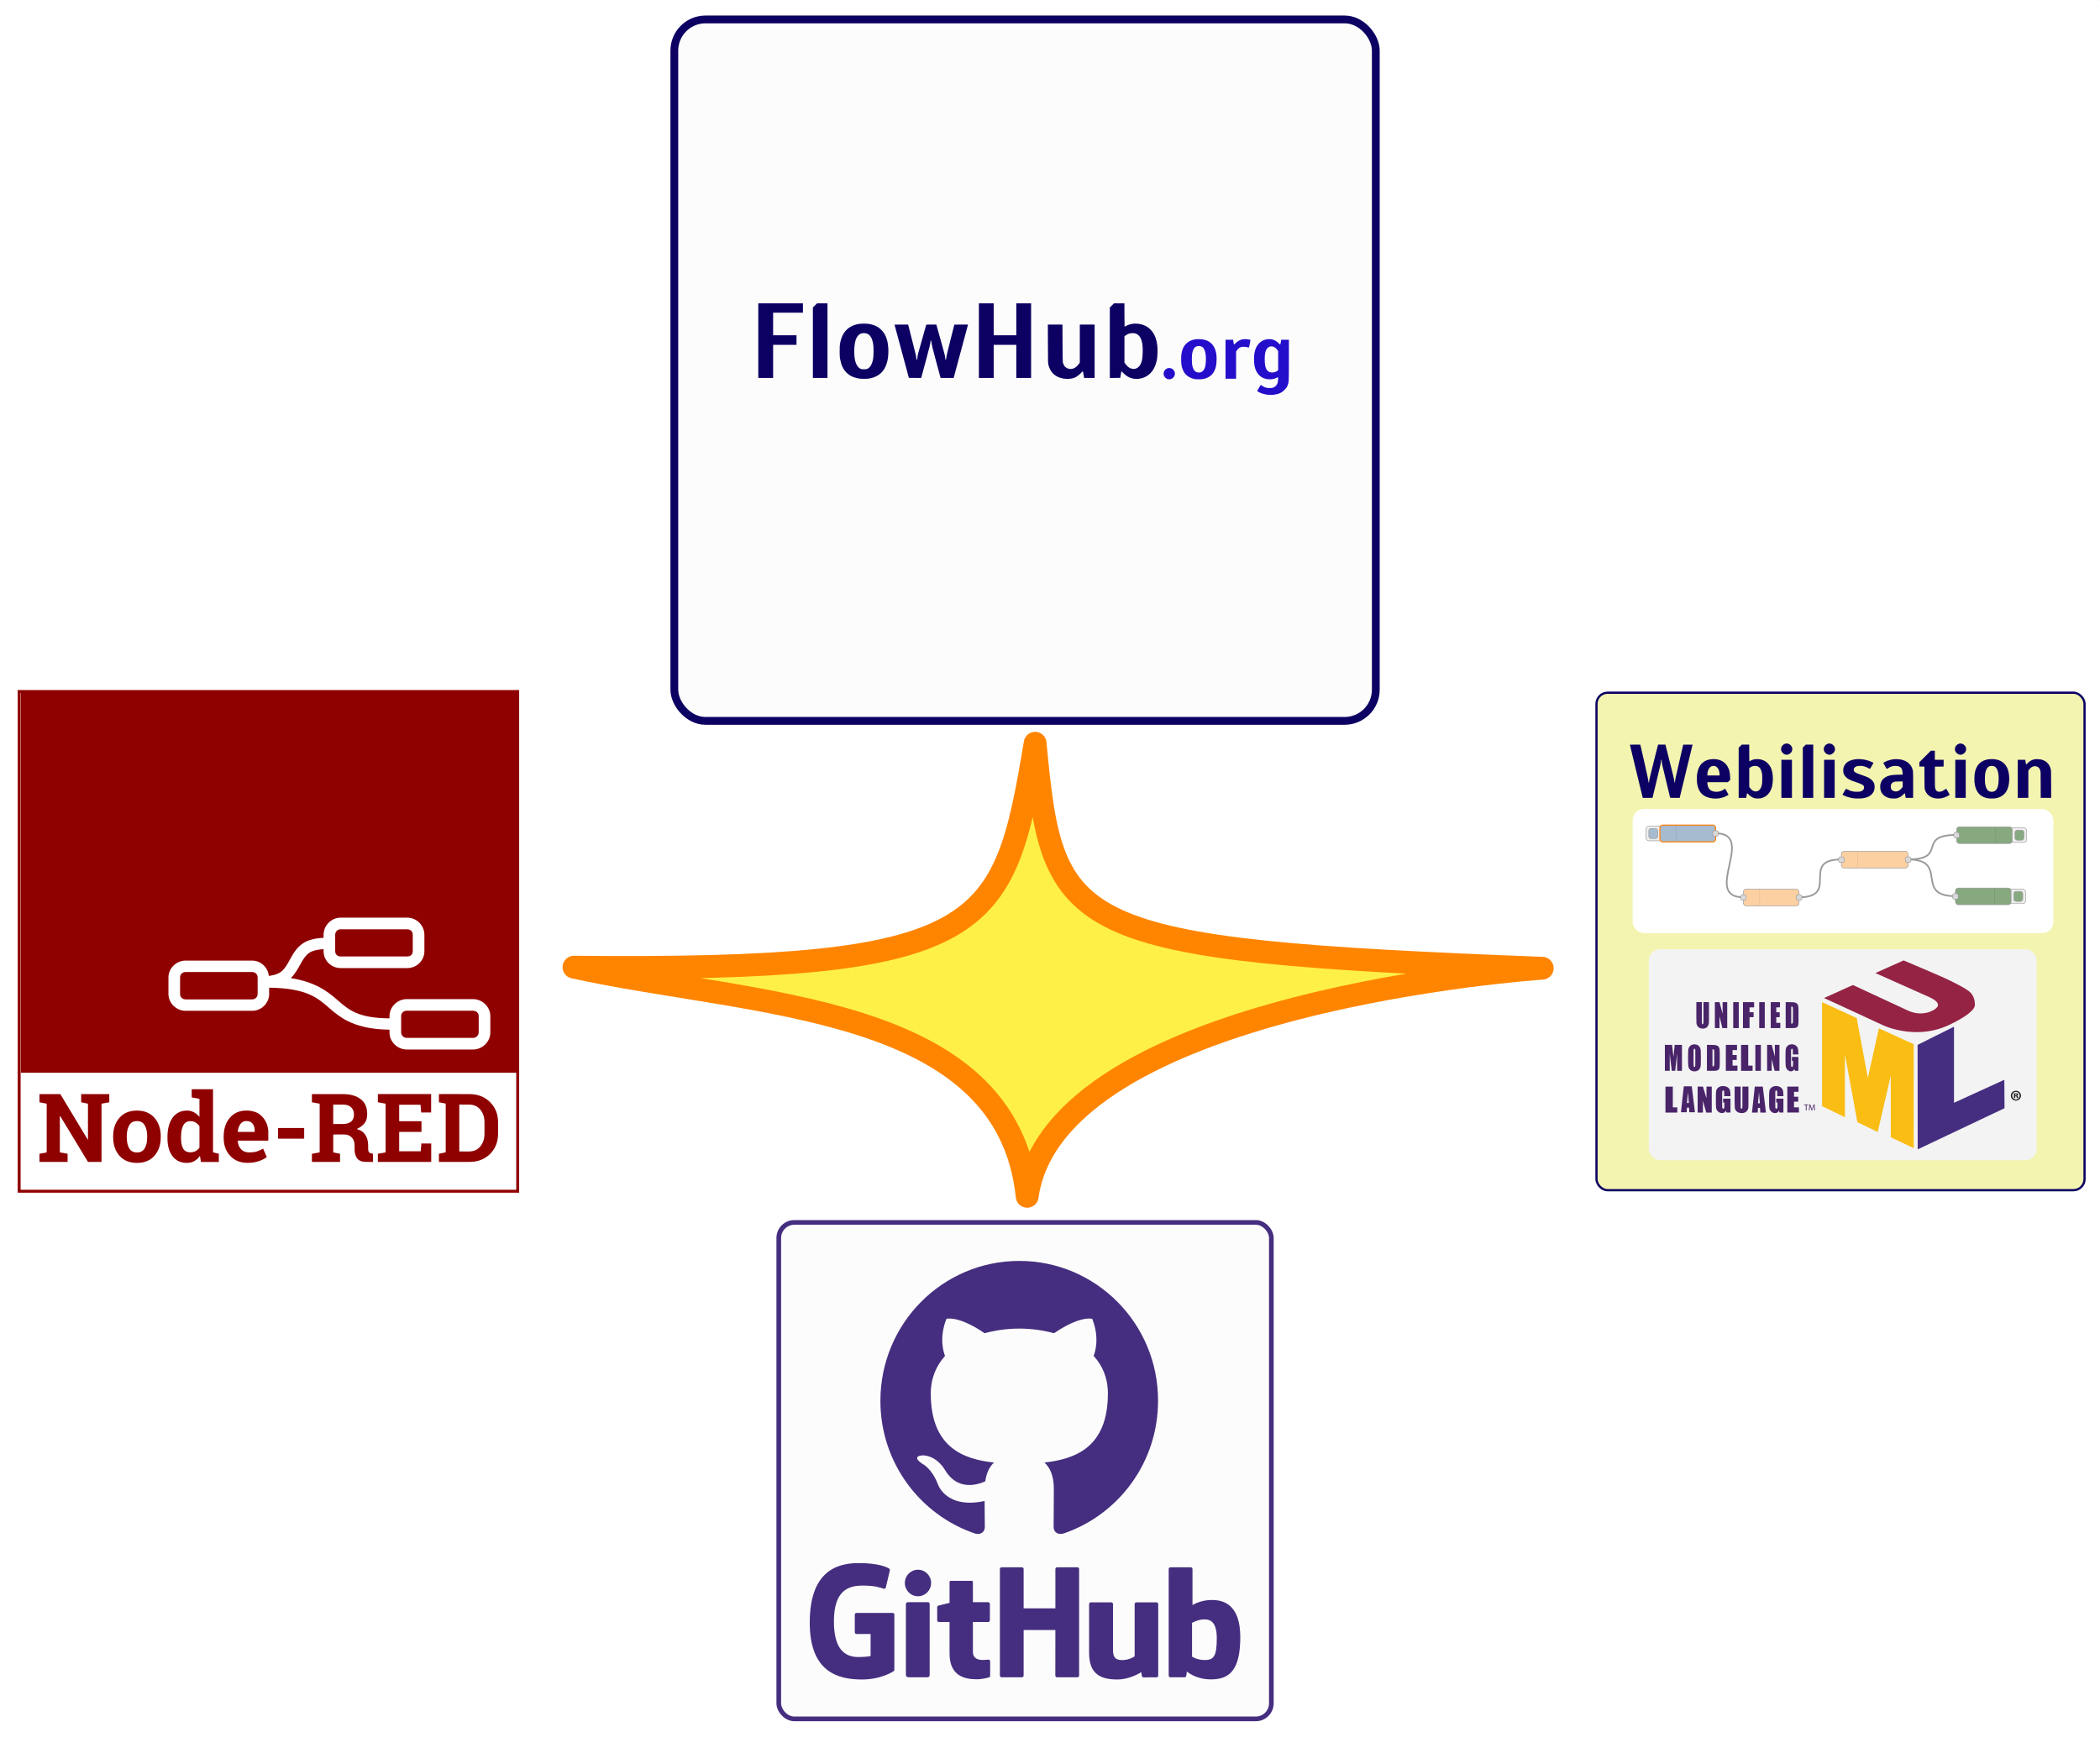 <?xml version="1.0" encoding="UTF-8" standalone="no"?>
<svg
   id="screenshot"
   viewBox="0 0 2694.365 2243.146"
   width="2694.365"
   height="2243.146"
   version="1.1"
   style="-webkit-print-color-adjust:exact"
   sodipodi:docname="Artboard-1 (42).svg"
   inkscape:version="1.2 (dc2aeda, 2022-05-15)"
   xmlns:inkscape="http://www.inkscape.org/namespaces/inkscape"
   xmlns:sodipodi="http://sodipodi.sourceforge.net/DTD/sodipodi-0.dtd"
   xmlns="http://www.w3.org/2000/svg"
   xmlns:svg="http://www.w3.org/2000/svg">
  <rect x="0" y="0" width="2694.365" height="2243.146" fill="#808080" stroke="none"/>
  <defs
     id="defs11225" />
  <sodipodi:namedview
     id="namedview11223"
     pagecolor="#ffffff"
     bordercolor="#000000"
     borderopacity="0.25"
     inkscape:showpageshadow="2"
     inkscape:pageopacity="0.0"
     inkscape:pagecheckerboard="0"
     inkscape:deskcolor="#d1d1d1"
     showgrid="false"
     inkscape:zoom="0.28599349"
     inkscape:cx="1400.3815"
     inkscape:cy="1064.7096"
     inkscape:window-width="1920"
     inkscape:window-height="1163"
     inkscape:window-x="0"
     inkscape:window-y="0"
     inkscape:window-maximized="1"
     inkscape:current-layer="shape-e05b8120-f005-11ee-a960-55041eb3caa3" />
  <g
     id="shape-e05b8120-f005-11ee-a960-55041eb3caa3"
     clip-path="url(#frame-clip-e05b8120-f005-11ee-a960-55041eb3caa3-f052e050-f005-11ee-8632-97d69c573f0e)"
     transform="translate(-387.145,-73.796)">
    <defs
       id="defs10901">
      <clipPath
         id="frame-clip-e05b8120-f005-11ee-a960-55041eb3caa3-f052e050-f005-11ee-8632-97d69c573f0e"
         class="frame-clip">
        <rect
           x="0"
           y="0"
           width="3471"
           height="2334"
           id="rect10898" />
      </clipPath>
    </defs>
    <rect
       style="fill:#ffffff;fill-opacity:1;stroke:none;stroke-width:27.976;stroke-linecap:round;stroke-linejoin:round;stroke-dasharray:none;stroke-opacity:1;-webkit-print-color-adjust:exact"
       id="rect13703"
       width="2694.365"
       height="2243.146"
       x="387.145"
       y="73.796"
       rx="0.424"
       ry="0.434" />
    <g
       id="shape-dd73ca80-f005-11ee-a960-55041eb3caa3"
       transform="translate(-14.668,9.229)">
      <g
         id="shape-b17176d0-f005-11ee-a960-55041eb3caa3">
        <g
           id="shape-3eb62050-f005-11ee-a960-55041eb3caa3">
          <g
             id="shape-a149fc60-f004-11ee-a960-55041eb3caa3">
            <rect
               rx="20"
               ry="20"
               x="1401"
               y="1633"
               width="632"
               height="637"
               style="fill:#fcfcfc;fill-opacity:1;stroke:#452e7f;stroke-width:6;stroke-opacity:1"
               id="rect10905" />
          </g>
          <g
             id="shape-5d852260-effb-11ee-a960-55041eb3caa3"
             xml:space="preserve"
             width="203.2mm"
             version="1.1"
             height="169.581mm"><g
               id="shape-94aefdb0-effb-11ee-a960-55041eb3caa3"><g
                 id="shape-94aefdb1-effb-11ee-a960-55041eb3caa3"><path
                   d="m 1547.137,2134.028 h -46.418 c -1.198,0 -2.169,0.972 -2.169,2.172 v 22.693 c 0,1.198 0.971,2.173 2.169,2.173 h 18.107 v 28.196 c 0,0 -4.066,1.386 -15.307,1.386 -13.261,0 -31.787,-4.846 -31.787,-45.585 0,-40.745 19.291,-46.107 37.402,-46.107 15.678,0 22.431,2.759 26.73,4.089 1.351,0.414 2.599,-0.929 2.599,-2.129 l 5.178,-21.928 c 0,-0.56 -0.19,-1.236 -0.828,-1.695 -1.745,-1.244 -12.393,-7.202 -39.293,-7.202 -30.987,0 -62.774,13.183 -62.774,76.561 0,63.378 36.393,72.822 67.061,72.822 25.392,0 40.796,-10.85 40.796,-10.85 0.635,-0.351 0.704,-1.238 0.704,-1.645 v -70.78 c 0,-1.199 -0.971,-2.172 -2.168,-2.172 z"
                   style="fill:#452e7f;fill-opacity:1;fill-rule:nonzero;stroke:#452e7f;stroke-width:0.035;stroke-opacity:1"
                   id="path10908" /></g><g
                 id="shape-94aefdb2-effb-11ee-a960-55041eb3caa3"><path
                   d="m 1786.357,2077.684 c 0,-1.207 -0.957,-2.182 -2.156,-2.182 h -26.136 c -1.193,0 -2.164,0.975 -2.164,2.182 0,0.01 0.01,50.51 0.01,50.51 h -40.742 v -50.51 c 0,-1.207 -0.96,-2.182 -2.156,-2.182 h -26.134 c -1.188,0 -2.159,0.975 -2.159,2.182 v 136.765 c 0,1.207 0.971,2.188 2.159,2.188 h 26.134 c 1.196,0 2.156,-0.982 2.156,-2.188 v -58.498 h 40.741 c 0,0 -0.072,58.494 -0.072,58.498 0,1.207 0.969,2.188 2.166,2.188 h 26.197 c 1.198,0 2.155,-0.982 2.158,-2.188 z"
                   style="fill:#452e7f;fill-opacity:1;fill-rule:nonzero;stroke:#452e7f;stroke-width:0.035;stroke-opacity:1"
                   id="path10911" /></g><g
                 id="shape-94aefdb3-effb-11ee-a960-55041eb3caa3"><path
                   d="m 1596.457,2095.631 c 0,-9.41 -7.544,-17.015 -16.853,-17.015 -9.3,0 -16.851,7.605 -16.851,17.015 0,9.403 7.551,17.028 16.851,17.028 9.309,0 16.853,-7.625 16.853,-17.028 z"
                   style="fill:#452e7f;fill-opacity:1;fill-rule:nonzero;stroke:#452e7f;stroke-width:0.035;stroke-opacity:1"
                   id="path10914" /></g><g
                 id="shape-94aefdb4-effb-11ee-a960-55041eb3caa3"><path
                   d="m 1594.589,2185.6 c 0,-3.506 0,-63.131 0,-63.131 0,-1.199 -0.968,-2.179 -2.162,-2.179 h -26.055 c -1.195,0 -2.264,1.233 -2.264,2.431 0,0 0,75.968 0,90.448 0,2.658 1.656,3.449 3.799,3.449 0,0 11.122,0 23.474,0 2.576,0 3.208,-1.265 3.208,-3.492 0,-4.848 0,-23.84 0,-27.525 z"
                   style="fill:#452e7f;fill-opacity:1;fill-rule:nonzero;stroke:#452e7f;stroke-width:0.035;stroke-opacity:1"
                   id="path10917" /></g><g
                 id="shape-94aefdb5-effb-11ee-a960-55041eb3caa3"><path
                   d="m 1885.685,2120.495 h -25.935 c -1.188,0 -2.158,0.982 -2.158,2.187 v 67.061 c 0,0 -6.59,4.82 -15.942,4.82 -9.35,0 -11.832,-4.244 -11.832,-13.401 0,-9.168 0,-58.48 0,-58.48 0,-1.205 -0.966,-2.187 -2.158,-2.187 h -26.323 c -1.187,0 -2.161,0.982 -2.161,2.187 0,0 0,35.712 0,62.909 0,27.199 15.158,33.852 36.011,33.852 17.109,0 30.902,-9.45 30.902,-9.45 0,0 0.656,4.981 0.954,5.572 0.296,0.589 1.071,1.184 1.908,1.184 l 16.746,-0.075 c 1.187,0 2.161,-0.982 2.161,-2.182 l -0.01,-91.808 c 0,-1.206 -0.968,-2.187 -2.164,-2.187 z"
                   style="fill:#452e7f;fill-opacity:1;fill-rule:nonzero;stroke:#452e7f;stroke-width:0.035;stroke-opacity:1"
                   id="path10920" /></g><g
                 id="shape-94aefdb6-effb-11ee-a960-55041eb3caa3"><path
                   d="m 1946.343,2194.48 c -8.996,-0.273 -15.098,-4.356 -15.098,-4.356 v -43.311 c 0,0 6.019,-3.69 13.405,-4.349 9.34,-0.836 18.339,1.984 18.339,24.265 0,23.494 -4.061,28.131 -16.646,27.751 z m 10.229,-77.057 c -14.73,0 -24.75,6.573 -24.75,6.573 v -46.312 c 0,-1.207 -0.966,-2.182 -2.156,-2.182 h -26.211 c -1.192,0 -2.159,0.975 -2.159,2.182 v 136.765 c 0,1.207 0.968,2.188 2.162,2.188 0,0 18.18,0 18.186,0 0.819,0 1.438,-0.422 1.897,-1.161 0.452,-0.736 1.104,-6.306 1.104,-6.306 0,0 10.717,10.156 31.005,10.156 23.82,0 37.48,-12.08 37.48,-54.236 0,-42.158 -21.817,-47.666 -36.558,-47.666 z"
                   style="fill:#452e7f;fill-opacity:1;fill-rule:nonzero;stroke:#452e7f;stroke-width:0.035;stroke-opacity:1"
                   id="path10923" /></g><g
                 id="shape-94aefdb7-effb-11ee-a960-55041eb3caa3"><path
                   d="m 1669.706,2120.277 h -19.606 c 0,0 -0.029,-25.895 -0.029,-25.9 0,-0.982 -0.506,-1.471 -1.639,-1.471 h -26.716 c -1.04,0 -1.597,0.457 -1.597,1.455 v 26.765 c 0,0 -13.388,3.231 -14.295,3.494 -0.9,0.261 -1.564,1.092 -1.564,2.084 v 16.819 c 0,1.21 0.966,2.185 2.161,2.185 h 13.698 c 0,0 0,17.592 0,40.463 0,30.054 21.081,33.007 35.306,33.007 6.501,0 14.276,-2.087 15.56,-2.561 0.776,-0.285 1.227,-1.09 1.227,-1.962 l 0.023,-18.503 c 0,-1.205 -1.02,-2.182 -2.167,-2.182 -1.144,0 -4.066,0.465 -7.075,0.465 -9.631,0 -12.893,-4.477 -12.893,-10.274 0,-5.791 0,-38.452 0,-38.452 h 19.607 c 1.195,0 2.162,-0.975 2.162,-2.185 v -21.067 c 0,-1.207 -0.968,-2.179 -2.163,-2.179 z"
                   style="fill:#452e7f;fill-opacity:1;fill-rule:nonzero;stroke:#452e7f;stroke-width:0.035;stroke-opacity:1"
                   id="path10926" /></g></g><g
               id="shape-8ab63210-effb-11ee-a960-55041eb3caa3"
               width="98"
               height="96"><g
                 id="shape-8ab6f560-effb-11ee-a960-55041eb3caa3"><path
                   fill-rule="evenodd"
                   clip-rule="evenodd"
                   d="m 1709.657,1682.401 c -98.574,0 -178.262,80.275 -178.262,179.586 0,79.385 51.059,146.582 121.89,170.365 8.856,1.788 12.1,-3.864 12.1,-8.619 0,-4.163 -0.292,-18.434 -0.292,-33.303 -49.588,10.706 -59.914,-21.408 -59.914,-21.408 -7.969,-20.813 -19.777,-26.162 -19.777,-26.162 -16.23,-11.001 1.182,-11.001 1.182,-11.001 18.003,1.19 27.45,18.434 27.45,18.434 15.935,27.352 41.612,19.624 51.942,14.866 1.474,-11.596 6.199,-19.624 11.217,-24.082 -39.55,-4.163 -81.162,-19.624 -81.162,-88.605 0,-19.624 7.079,-35.679 18.296,-48.165 -1.77,-4.459 -7.969,-22.897 1.773,-47.574 0,0 15.052,-4.758 48.99,18.434 14.53,-3.931 29.515,-5.931 44.567,-5.948 15.052,0 30.395,2.083 44.564,5.948 33.942,-23.192 48.993,-18.434 48.993,-18.434 9.742,24.677 3.539,43.115 1.77,47.574 11.512,12.486 18.299,28.541 18.299,48.165 0,68.982 -41.612,84.143 -81.457,88.605 6.495,5.648 12.1,16.351 12.1,33.3 0,24.082 -0.292,43.41 -0.292,49.355 0,4.758 3.248,10.41 12.1,8.626 70.832,-23.791 121.89,-90.984 121.89,-170.369 0.292,-99.311 -79.688,-179.586 -177.966,-179.586 z"
                   style="fill:#452e7f;fill-opacity:1"
                   id="path10930" /></g></g></g>
        </g>
      </g>
      <g
         id="g11676"
         transform="translate(312.058,228.748)">
        <g
           id="shape-48e50c90-f004-11ee-a960-55041eb3caa3"
           transform="matrix(0.749,0,0,0.749,28.192,180.806)">
          <g
             id="shape-fd6077f0-f003-11ee-a960-55041eb3caa3">
            <rect
               rx="0"
               ry="0"
               x="115"
               y="724"
               width="854"
               height="856"
               style="fill:none;stroke:#8f0000;stroke-width:5;stroke-opacity:1"
               id="rect10952" />
          </g>
          <g
             id="shape-16c7cf40-effa-11ee-a960-55041eb3caa3"
             height="512"
             width="512"
             version="1.1">
            <g
               id="shape-16c84470-effa-11ee-a960-55041eb3caa3">
              <g
                 id="shape-16c89290-effa-11ee-a960-55041eb3caa3">
                <rect
                   x="118"
                   y="726"
                   width="850"
                   height="651"
                   style="color:#000000;fill:#8f0000"
                   id="rect10955" />
              </g>
              <g
                 id="shape-16c8b9a0-effa-11ee-a960-55041eb3caa3">
                <rect
                   x="128"
                   y="1387"
                   width="831"
                   height="180"
                   style="fill:#ffffff;stroke:#ffffff;stroke-width:11.772"
                   id="rect10958" />
              </g>
              <g
                 id="shape-16c8e0b0-effa-11ee-a960-55041eb3caa3">
                <g
                   id="shape-16cb0390-effa-11ee-a960-55041eb3caa3">
                  <path
                     d="m 665.552,1111.386 c -15.842,0 -29.091,13.537 -29.091,29.378 v 5.138 c -14.817,0.731 -26.831,3.632 -35.397,9.511 -10.597,7.273 -16.393,17.153 -21.137,25.756 -4.744,8.603 -8.634,16.006 -14.286,21.188 -4.819,4.42 -11.956,7.451 -22.928,8.836 -1.419,-14.562 -13.695,-26.249 -28.601,-26.249 H 400.067 c -15.842,0 -29.341,13.054 -29.341,28.896 v 28.183 c 0,15.842 13.499,28.909 29.341,28.909 h 114.047 c 15.842,0 29.146,-13.067 29.146,-28.909 v -10.718 c 64.612,1.017 82.823,17.294 103.597,35.462 19.934,17.433 44.284,35.734 102.547,36.504 v 4.892 c 0,15.842 13.749,29.097 29.59,29.097 h 113.549 c 15.842,0 29.59,-13.255 29.59,-29.097 v -28.183 c 0,-15.842 -13.748,-29.084 -29.59,-29.084 H 778.994 c -15.842,0 -29.59,13.242 -29.59,29.084 v 3.893 c -53.801,-0.398 -69.663,-14.321 -89.673,-31.82 -16.632,-14.544 -37.467,-30.461 -79.369,-37.109 7.813,-7.836 12.512,-16.736 16.7,-24.329 4.499,-8.158 8.569,-14.619 15.077,-19.087 5.069,-3.479 13.125,-5.575 24.329,-6.241 v 3.659 c 0,15.842 13.249,28.803 29.091,28.803 h 114.545 c 15.842,0 29.091,-12.961 29.091,-28.803 v -28.183 c 0,-15.842 -13.249,-29.378 -29.091,-29.378 z m 0,19.93 h 114.545 c 5.349,0 9.161,4.1 9.161,9.448 v 28.183 c 0,5.349 -3.812,8.873 -9.161,8.873 H 665.552 c -5.349,0 -9.161,-3.524 -9.161,-8.873 v -28.183 c 0,-5.349 3.812,-9.448 9.161,-9.448 z m -265.483,73.184 h 114.047 c 5.349,0 9.41,3.993 9.41,9.342 v 28.183 c 0,5.349 -4.062,9.355 -9.41,9.355 H 400.069 c -5.349,0 -9.41,-4.006 -9.41,-9.355 v -28.183 c 0,-5.349 4.062,-9.342 9.41,-9.342 z m 378.926,66.328 h 113.549 c 5.349,0 9.66,3.805 9.66,9.154 v 27.69 c 0,5.349 -4.311,9.66 -9.66,9.66 H 778.995 c -5.349,0 -9.66,-4.311 -9.66,-9.66 v -27.69 c 0,-5.349 4.311,-9.154 9.66,-9.154 z"
                     style="color:#000000;text-indent:0px;text-decoration-line:none;text-decoration-style:solid;text-decoration-color:#000000;text-transform:none;white-space:normal;isolation:auto;mix-blend-mode:normal;fill:#ffffff;color-rendering:auto;image-rendering:auto;shape-rendering:auto"
                     id="path10961" />
                </g>
              </g>
              <g
                 id="shape-16cb2aa0-effa-11ee-a960-55041eb3caa3">
                <g
                   id="shape-16cb9fd0-effa-11ee-a960-55041eb3caa3">
                  <path
                     d="m 269.401,1413.604 v 14.049 l -13.286,2.395 v 99.78 h -23.193 l -47.389,-78.229 -0.83,0.08 v 61.784 l 13.286,2.395 v 13.969 h -48.162 v -13.969 l 12.373,-2.395 v -83.416 l -12.373,-2.395 v -14.049 h 12.373 23.309 l 47.118,78.229 0.239,-0.08 v -61.704 l -11.626,-2.395 v -14.049 h 34.913 z"
                     style="fill:#8f0000"
                     id="path10965" />
                </g>
                <g
                   id="shape-16cc3c10-effa-11ee-a960-55041eb3caa3">
                  <path
                     d="m 276.045,1485.841 c 0,-12.878 3.592,-23.415 10.776,-31.61 7.237,-8.249 17.215,-12.373 29.934,-12.373 12.771,0 22.749,4.098 29.934,12.293 7.237,8.195 10.856,18.759 10.856,31.69 v 1.676 c 0,12.985 -3.619,23.575 -10.856,31.77 -7.184,8.142 -17.109,12.213 -29.774,12.213 -12.825,0 -22.856,-4.071 -30.094,-12.213 -7.184,-8.195 -10.776,-18.785 -10.776,-31.77 z m 23.309,1.676 c 0,7.876 1.384,14.209 4.151,18.997 2.767,4.736 7.237,7.104 13.411,7.104 6.013,0 10.404,-2.395 13.171,-7.184 2.82,-4.79 4.231,-11.096 4.231,-18.919 v -1.676 c 0,-7.663 -1.41,-13.916 -4.231,-18.759 -2.82,-4.843 -7.264,-7.264 -13.331,-7.264 -6.067,0 -10.484,2.421 -13.251,7.264 -2.767,4.843 -4.151,11.096 -4.151,18.759 z"
                     style="fill:#8f0000"
                     id="path10968" />
                </g>
                <g
                   id="shape-16ccd850-effa-11ee-a960-55041eb3caa3">
                  <path
                     d="m 424.663,1519.271 c -2.714,3.991 -5.934,7.024 -9.659,9.1 -3.672,2.075 -7.876,3.129 -12.612,3.129 -10.643,0 -18.919,-3.901 -24.826,-11.671 -5.854,-7.77 -8.518,-18.04 -8.518,-30.813 v -1.676 c 0,-13.624 2.691,-24.613 8.598,-32.967 5.907,-8.355 14.209,-12.533 24.906,-12.533 4.311,0 8.195,0.958 11.654,2.874 3.459,1.863 7.04,4.524 9.648,7.982 v -30.973 l -13.286,-2.395 v -14.049 h 12.738 23.799 v 108.163 l 9.965,2.395 v 14.002 h -30.65 z m -32.364,-30.253 c 0,7.557 1.045,13.517 3.546,17.88 2.554,4.31 6.705,6.466 12.453,6.466 3.406,0 6.359,-0.692 8.861,-2.075 2.501,-1.384 5.099,-3.379 6.695,-5.987 v -36.64 c -1.596,-2.767 -4.194,-4.896 -6.695,-6.386 -2.448,-1.543 -5.348,-2.315 -8.701,-2.315 -5.694,0 -9.845,2.528 -12.453,7.583 -2.608,5.056 -3.706,11.654 -3.706,19.797 z"
                     style="fill:#8f0000"
                     id="path10971" />
                </g>
                <g
                   id="shape-16cd7490-effa-11ee-a960-55041eb3caa3">
                  <path
                     d="m 506.407,1531.424 c -12.453,0 -22.404,-3.991 -29.854,-11.974 -7.45,-7.982 -11.176,-18.12 -11.176,-30.413 v -3.193 c 0,-12.825 3.512,-23.388 10.537,-31.69 7.078,-8.302 16.55,-12.389 28.417,-12.336 11.655,0 20.702,3.476 27.14,10.5 6.439,7.025 10.745,16.532 10.302,28.497 v 12.487 h -52.209 l -0.16,0.684 c 0.426,5.694 2.315,10.377 5.668,14.049 3.406,3.672 8.009,5.508 13.81,5.508 5.162,0 9.446,-0.506 12.852,-1.517 3.406,-1.064 7.131,-2.714 11.176,-4.949 l 6.306,14.369 c -3.566,2.82 -8.195,5.189 -13.89,7.104 -5.641,1.916 -11.947,2.874 -18.919,2.874 z m -2.075,-71.683 c -4.311,0 -7.716,1.65 -10.218,4.949 -2.501,3.3 -4.044,7.637 -4.63,13.011 l 0.239,0.653 h 28.8 v -2.329 c 0,-4.949 -1.393,-8.887 -3.735,-11.814 -2.288,-2.98 -5.774,-4.47 -10.457,-4.47 z"
                     style="fill:#8f0000"
                     id="path10974" />
                </g>
                <g
                   id="shape-16cdc2b0-effa-11ee-a960-55041eb3caa3">
                  <path
                     d="m 603.217,1489.97 h -44.841 v -18.268 h 44.841 z"
                     style="fill:#8f0000"
                     id="path10977" />
                </g>
                <g
                   id="shape-16ce5ef0-effa-11ee-a960-55041eb3caa3">
                  <path
                     d="m 669.477,1413.604 c 13.198,0 23.549,3.033 31.052,9.1 7.504,6.014 10.641,14.343 10.641,24.986 0,5.854 -0.955,10.935 -4.095,15.246 -3.14,4.311 -7.743,7.796 -13.81,10.457 6.865,2.022 11.787,5.402 14.768,10.138 3.033,4.683 4.798,10.511 4.798,17.482 v 5.907 c 0,2.554 0.258,4.55 1.269,5.987 1.011,1.384 2.687,2.208 5.029,2.474 l 2.006,0.399 v 14.049 H 709.949 c -7.61,0 -12.958,-2.049 -16.045,-6.146 -3.087,-4.098 -4.324,-9.393 -4.324,-15.885 v -6.625 c 0,-5.641 -1.823,-10.058 -4.856,-13.251 -2.98,-3.246 -7.211,-4.949 -12.692,-5.109 h -18.989 v 30.653 l 11.625,2.395 v 13.969 h -48.162 v -13.969 l 13.286,-2.395 v -83.416 l -13.286,-2.395 v -14.049 h 13.141 z m -16.524,51.247 h 16.125 c 6.492,0 11.362,-1.384 14.608,-4.151 3.246,-2.767 4.869,-6.758 4.869,-11.974 0,-5.215 -1.623,-9.366 -4.869,-12.453 -3.193,-3.14 -7.929,-4.71 -14.209,-4.71 h -16.435 z"
                     style="fill:#8f0000"
                     id="path10980" />
                </g>
                <g
                   id="shape-16ce8600-effa-11ee-a960-55041eb3caa3">
                  <path
                     d="m 804.179,1478.349 h -38.198 v 33.215 h 36.898 l 1.038,-13.286 h 16.95 v 31.535 h -91.423 v -13.969 l 13.286,-2.395 v -83.416 l -13.286,-2.395 v -14.06 h 12.609 78.655 v 31.555 h -17.11 l -1.038,-13.286 h -36.58 v 28.234 h 38.198 z"
                     style="fill:#8f0000"
                     id="path10983" />
                </g>
                <g
                   id="shape-16cefb30-effa-11ee-a960-55041eb3caa3">
                  <path
                     d="m 886.372,1413.637 c 14.209,0 25.916,4.51 35.123,13.61 9.206,9.047 13.882,20.631 13.882,34.84 v 19.237 c 0,14.262 -4.675,25.96 -13.882,35.006 -9.206,8.994 -20.914,13.49 -35.123,13.49 h -52.302 v -13.969 l 11.626,-2.517 v -83.416 l -11.626,-2.273 v -14.009 l 12.39,-0.122 z m -17.427,17.875 v 80.383 l 16.229,0.043 c 8.355,0.022 14.901,-2.821 19.637,-8.461 4.736,-5.641 7.314,-12.975 7.314,-22.076 v -19.397 c 0,-8.994 -2.578,-16.347 -7.314,-21.988 -4.736,-5.641 -11.282,-8.461 -19.637,-8.461 z"
                     style="fill:#8f0000"
                     id="path10986" />
                </g>
              </g>
            </g>
          </g>
        </g>
      </g>
      <g
         id="shape-4b85eba0-f003-11ee-a960-55041eb3caa3"
         transform="matrix(0.714,0,0,0.714,690.151,436.424)">
        <g
           id="shape-e935c4c0-f002-11ee-a960-55041eb3caa3">
          <rect
             rx="20"
             ry="20"
             x="2465"
             y="724"
             width="877"
             height="894"
             style="fill:#eaec78;fill-opacity:0.58;stroke:#0c0063;stroke-width:4;stroke-opacity:1"
             id="rect10993" />
        </g>
        <g
           id="shape-f14a6710-f002-11ee-a960-55041eb3caa3">
          <g
             id="shape-b2287220-f002-11ee-a960-55041eb3caa3">
            <g
               id="shape-b2287221-f002-11ee-a960-55041eb3caa3">
              <g
                 id="g10998">
                <path
                   d="m 11310,4292 c -242,-98 -347,-341 -241,-557 64,-130 225,-235 361,-235 90,0 198,48 277,122 68,65 101,122 119,209 37,177 -60,360 -235,443 -84,39 -208,47 -281,18 z m 3058,-5 c -238,-100 -337,-347 -226,-562 27,-51 102,-130 154,-161 60,-35 151,-64 204,-64 92,0 199,48 281,127 124,118 158,302 82,450 -38,75 -121,156 -201,195 -57,28 -79,33 -152,36 -71,2 -94,-1 -142,-21 z m 9429,-1 c -154,-64 -244,-172 -270,-321 -32,-188 91,-377 291,-446 192,-66 426,66 497,280 27,84 18,192 -25,276 -42,82 -121,157 -210,199 -91,43 -199,48 -283,12 z M 160,4223 c 0,-5 208,-866 462,-1915 L 1085,400 h 350 351 l 293,1216 c 275,1138 320,1346 321,1467 0,34 5,49 15,54 9,3 18,4 20,2 2,-2 9,-60 15,-129 14,-155 4,-111 333,-1475 l 273,-1130 341,-3 341,-2 56,232 c 31,128 240,989 464,1913 l 408,1680 -334,3 c -184,1 -337,0 -340,-3 -5,-5 -493,-2137 -547,-2386 -13,-64 -30,-169 -36,-233 -10,-98 -15,-116 -28,-114 -13,3 -18,28 -28,128 -11,103 -45,252 -198,860 -102,404 -243,963 -313,1243 l -127,507 H 2450 2185 L 1877,3007 C 1597,1895 1547,1678 1538,1540 c -2,-31 -8,-46 -19,-48 -13,-2 -18,20 -32,139 -13,106 -86,443 -292,1353 -152,666 -278,1219 -281,1229 -5,16 -32,17 -380,17 -206,0 -374,-3 -374,-7 z M 8093,4118 7980,4007 V 2203 400 h 270 c 149,0 270,1 271,3 0,1 12,74 27,162 25,144 30,160 48,163 14,2 29,-8 46,-30 109,-143 316,-279 493,-324 85,-21 316,-24 415,-5 424,82 727,400 835,876 63,276 71,680 18,960 -53,289 -158,506 -329,679 -139,141 -292,225 -504,277 -125,30 -387,33 -490,6 -115,-31 -183,-57 -257,-98 -40,-21 -75,-39 -78,-39 -3,0 -5,270 -5,600 v 600 H 8473 8205 Z M 9353,2662 c 166,-78 261,-242 309,-537 21,-129 17,-604 -6,-730 -24,-132 -50,-215 -93,-297 -166,-318 -532,-315 -761,8 l -62,87 v 673 673 l 56,42 c 119,88 224,120 379,116 100,-2 116,-5 178,-35 z m 3344,1460 -107,-107 V 2207 400 h 375 375 v 1915 1915 h -268 -267 z m 8686,-743 -413,-410 v -160 -159 h 180 179 l 4,-777 c 4,-836 2,-802 56,-949 80,-213 247,-387 460,-480 368,-159 822,-111 1219,128 l 83,50 -35,61 c -196,352 -203,362 -229,365 -18,2 -45,-12 -96,-52 -156,-120 -260,-160 -405,-154 -82,3 -98,6 -142,33 -58,36 -106,104 -129,181 -29,102 -36,280 -33,939 l 3,650 312,3 312,2 3,163 c 2,89 2,199 0,245 l -3,82 h -314 -315 v 325 325 h -142 l -143,-1 z M 5955,3175 c -245,-40 -409,-112 -572,-254 -212,-183 -343,-460 -394,-831 -18,-128 -18,-497 0,-630 87,-659 448,-1017 1101,-1095 371,-44 723,19 1044,188 64,34 118,65 119,68 1,4 -51,101 -117,218 -134,240 -134,240 -212,176 -73,-60 -205,-124 -309,-150 -185,-47 -439,-29 -579,41 -159,80 -252,212 -290,413 -9,46 -16,112 -16,147 v 64 h 738 737 l 84,83 84,82 -6,190 c -11,349 -72,593 -203,802 -65,103 -94,137 -193,226 -203,183 -484,279 -813,276 -68,-1 -159,-7 -203,-14 z m 370,-507 c 165,-85 267,-284 282,-545 l 6,-113 h -442 -441 v 73 c 2,294 141,543 340,608 14,5 66,7 115,6 74,-3 99,-8 140,-29 z m 10115,515 c -460,-47 -746,-208 -880,-496 -50,-106 -64,-178 -63,-322 0,-112 4,-141 26,-210 32,-98 70,-159 150,-242 155,-161 284,-227 772,-393 288,-97 447,-171 498,-230 82,-96 70,-240 -30,-335 -91,-87 -197,-115 -439,-115 -277,0 -456,44 -665,165 -43,25 -89,45 -103,45 -22,0 -39,-25 -145,-212 l -120,-212 47,-26 c 193,-105 480,-192 762,-231 146,-21 519,-18 658,4 304,49 490,133 640,291 123,130 184,266 201,447 22,235 -33,403 -184,555 -153,155 -290,225 -735,376 -429,146 -541,209 -571,320 -36,135 36,246 201,309 71,28 279,37 413,20 147,-20 327,-86 456,-168 33,-21 63,-33 78,-31 26,3 33,14 230,366 l 35,62 -117,56 c -289,137 -634,215 -940,212 -77,-1 -156,-3 -175,-5 z m 2710,1 c -164,-21 -327,-61 -500,-123 -91,-33 -276,-133 -273,-147 1,-5 37,-72 80,-149 44,-77 96,-170 117,-207 32,-60 41,-68 66,-68 16,0 32,5 36,11 16,26 162,110 247,143 113,42 192,56 330,56 124,0 189,-12 273,-50 156,-70 223,-199 238,-461 l 7,-116 -303,-6 c -405,-9 -590,-34 -778,-104 -332,-125 -519,-374 -537,-718 -6,-125 5,-217 42,-332 35,-110 87,-194 180,-288 127,-129 271,-203 483,-247 149,-31 410,-31 524,0 167,46 329,147 450,283 34,38 70,69 79,69 20,0 21,-4 50,-187 l 23,-143 h 268 268 v 933 c 0,595 -4,955 -11,997 -15,95 -69,247 -120,336 -55,96 -180,231 -275,295 -222,149 -453,217 -764,224 -91,2 -181,1 -200,-1 z m 620,-1795 v -191 l -44,-62 c -113,-158 -268,-263 -407,-273 -173,-12 -319,59 -381,186 -20,40 -23,62 -23,161 0,106 2,119 28,170 37,73 78,113 145,145 99,47 148,53 425,54 l 257,1 z m 6192,1790 c -240,-28 -458,-118 -622,-255 -126,-106 -193,-195 -270,-357 -97,-203 -139,-408 -147,-717 -11,-395 41,-674 170,-923 152,-293 400,-472 760,-549 141,-30 462,-32 612,-4 513,95 827,423 925,966 80,446 29,943 -128,1255 -196,390 -583,599 -1100,594 -70,-1 -160,-5 -200,-10 z m 354,-498 c 84,-30 143,-78 200,-163 113,-170 162,-440 151,-833 -11,-372 -74,-600 -203,-732 -77,-78 -144,-106 -267,-111 -143,-6 -217,18 -305,102 -101,96 -163,249 -198,493 -22,150 -22,509 0,666 46,330 161,525 342,580 73,23 212,21 280,-2 z m 2934,495 c -195,-42 -345,-123 -488,-266 -45,-46 -82,-86 -82,-91 0,-5 -11,-9 -23,-9 -22,0 -25,6 -41,103 -9,56 -21,130 -27,165 l -11,62 h -269 -269 V 1770 400 h 380 380 v 976 975 l 42,62 c 130,194 317,290 503,259 165,-27 266,-126 317,-308 22,-78 22,-88 26,-1021 l 3,-943 h 375 375 l -4,983 c -3,901 -5,988 -21,1057 -98,410 -337,645 -740,726 -105,21 -346,27 -426,10 z M 11050,1770 V 400 h 380 380 v 1370 1370 h -380 -380 z m 3070,0 V 400 h 380 380 v 1370 1370 h -380 -380 z m 9430,0 V 400 h 375 375 v 1370 1370 h -375 -375 z"
                   transform="matrix(0.025,0,0,-0.025,2521,923)"
                   fill="#0c0063"
                   stroke="none"
                   id="path10996" />
              </g>
            </g>
          </g>
          <g
             id="shape-91bf2200-f001-11ee-a960-55041eb3caa3">
            <g
               id="shape-6b421330-f001-11ee-a960-55041eb3caa3">
              <rect
                 rx="20"
                 ry="20"
                 x="2530"
                 y="933"
                 width="756"
                 height="223"
                 style="fill:#ffffff;fill-opacity:1"
                 id="rect11002" />
            </g>
            <g
               id="shape-8b872460-f000-11ee-a960-55041eb3caa3"
               width="8000"
               height="8000"
               class="__screenshot">
              <g
                 id="shape-8b877280-f000-11ee-a960-55041eb3caa3"
                 opacity="1">
                <g
                   id="shape-8b879990-f000-11ee-a960-55041eb3caa3"
                   opacity="1"
                   class="red-ui-workspace-chart-event-layer">
                  <g
                     id="shape-8b87c0a0-f000-11ee-a960-55041eb3caa3"
                     opacity="1" />
                  <g
                     id="shape-8b87e7b0-f000-11ee-a960-55041eb3caa3"
                     opacity="1" />
                  <g
                     id="shape-8b87e7b1-f000-11ee-a960-55041eb3caa3"
                     opacity="1">
                    <g
                       id="shape-8b880ec0-f000-11ee-a960-55041eb3caa3"
                       opacity="1"
                       class="red-ui-flow-link">
                      <g
                         id="shape-8b8835d0-f000-11ee-a960-55041eb3caa3">
                        <path
                           stroke-dasharray="none"
                           stroke-opacity="1"
                           fill="none"
                           opacity="1"
                           class="red-ui-flow-link-line red-ui-flow-link-path red-ui-flow-subflow-link"
                           pointer-events="all"
                           d="m 2678.727,976.598 c 75,0 -25,115 50,115"
                           style="fill-opacity:1;stroke:#999999;stroke-width:3"
                           id="path11007" />
                      </g>
                    </g>
                    <g
                       id="shape-8b885ce0-f000-11ee-a960-55041eb3caa3"
                       opacity="1"
                       class="red-ui-flow-link">
                      <g
                         id="shape-8b8883f0-f000-11ee-a960-55041eb3caa3">
                        <path
                           stroke-dasharray="none"
                           stroke-opacity="1"
                           fill="none"
                           opacity="1"
                           class="red-ui-flow-link-line red-ui-flow-link-path"
                           pointer-events="all"
                           d="m 2828.727,1091.598 c 75,0 1,-68 76,-68"
                           style="fill-opacity:1;stroke:#999999;stroke-width:3"
                           id="path11011" />
                      </g>
                    </g>
                    <g
                       id="shape-8b8883f1-f000-11ee-a960-55041eb3caa3"
                       opacity="1"
                       class="red-ui-flow-link">
                      <g
                         id="shape-8b88d210-f000-11ee-a960-55041eb3caa3">
                        <path
                           stroke-dasharray="none"
                           stroke-opacity="1"
                           fill="none"
                           opacity="1"
                           class="red-ui-flow-link-line red-ui-flow-link-path red-ui-flow-subflow-link"
                           pointer-events="all"
                           d="m 3024.727,1023.598 c 75,0 10,66 85,66"
                           style="fill-opacity:1;stroke:#999999;stroke-width:3"
                           id="path11015" />
                      </g>
                    </g>
                    <g
                       id="shape-8b88d211-f000-11ee-a960-55041eb3caa3"
                       opacity="1"
                       class="red-ui-flow-link">
                      <g
                         id="shape-8b88f920-f000-11ee-a960-55041eb3caa3">
                        <path
                           stroke-dasharray="none"
                           stroke-opacity="1"
                           fill="none"
                           opacity="1"
                           class="red-ui-flow-link-line red-ui-flow-link-path red-ui-flow-subflow-link"
                           pointer-events="all"
                           d="m 3024.727,1023.598 c 73.12,0 13.88,-44 87,-44"
                           style="fill-opacity:1;stroke:#999999;stroke-width:3"
                           id="path11019" />
                      </g>
                    </g>
                  </g>
                  <g
                     id="shape-8b892030-f000-11ee-a960-55041eb3caa3"
                     opacity="1" />
                  <g
                     id="shape-8b892031-f000-11ee-a960-55041eb3caa3"
                     opacity="1" />
                  <g
                     id="shape-8b894740-f000-11ee-a960-55041eb3caa3"
                     opacity="1">
                    <g
                       id="shape-8b894741-f000-11ee-a960-55041eb3caa3"
                       opacity="1"
                       class="red-ui-flow-node red-ui-flow-node-group red-ui-flow-node-selected">
                      <g
                         id="shape-8b896e50-f000-11ee-a960-55041eb3caa3"
                         opacity="1"
                         class="red-ui-flow-node-button">
                        <g
                           id="shape-8b89bc70-f000-11ee-a960-55041eb3caa3">
                          <rect
                             width="32"
                             height="26"
                             class="red-ui-flow-node-button-background"
                             x="2554"
                             stroke-opacity="1"
                             style="fill:#eeeeee;fill-opacity:1;stroke:#999999;stroke-width:1"
                             stroke-dasharray="none"
                             ry="5"
                             rx="5"
                             y="964"
                             pointer-events="all"
                             opacity="1"
                             id="rect11026" />
                        </g>
                        <g
                           id="shape-8b89e380-f000-11ee-a960-55041eb3caa3">
                          <rect
                             width="16"
                             height="18"
                             class="red-ui-flow-node-button-button"
                             x="2559"
                             stroke-opacity="1"
                             style="fill:#a6bbcf;fill-opacity:1;stroke:#999999;stroke-width:1"
                             stroke-dasharray="none"
                             ry="4"
                             rx="4"
                             y="968"
                             pointer-events="all"
                             opacity="1"
                             id="rect11029" />
                        </g>
                      </g>
                      <g
                         id="shape-8b8a0a90-f000-11ee-a960-55041eb3caa3">
                        <rect
                           width="100"
                           height="30"
                           class="red-ui-flow-node "
                           x="2579"
                           stroke-opacity="1"
                           style="fill:#a6bbcf;fill-opacity:1;stroke:#ff7f0e;stroke-width:2"
                           stroke-dasharray="none"
                           ry="5"
                           rx="5"
                           y="962"
                           pointer-events="all"
                           opacity="1"
                           id="rect11033" />
                      </g>
                      <g
                         id="shape-8b8a0a91-f000-11ee-a960-55041eb3caa3"
                         y="0"
                         opacity="1"
                         class="red-ui-flow-node-icon-group"
                         x="0">
                        <g
                           id="shape-8b8a31a0-f000-11ee-a960-55041eb3caa3">
                          <path
                             stroke-dasharray="none"
                             stroke-opacity="0.1"
                             opacity="1"
                             class="red-ui-flow-node-icon-shade-border"
                             pointer-events="all"
                             d="m 2608.227,962.598 v 28"
                             style="fill:#000000;fill-opacity:1;stroke:#000000;stroke-width:1"
                             id="path11036" />
                        </g>
                      </g>
                      <g
                         id="shape-8b8a31a1-f000-11ee-a960-55041eb3caa3"
                         opacity="1"
                         class="red-ui-flow-node-label node_label_italic" />
                      <g
                         id="shape-8b8a31a2-f000-11ee-a960-55041eb3caa3"
                         opacity="1"
                         class="red-ui-flow-port-output">
                        <g
                           id="shape-8b8a58b0-f000-11ee-a960-55041eb3caa3">
                          <rect
                             width="10"
                             height="10"
                             class="red-ui-flow-port"
                             x="2674"
                             stroke-opacity="1"
                             style="fill:#d9d9d9;fill-opacity:1;stroke:#999999;stroke-width:1"
                             stroke-dasharray="none"
                             ry="3"
                             rx="3"
                             y="972"
                             pointer-events="all"
                             opacity="1"
                             id="rect11041" />
                        </g>
                      </g>
                    </g>
                    <g
                       id="shape-8b8a58b1-f000-11ee-a960-55041eb3caa3"
                       opacity="1"
                       class="red-ui-flow-node red-ui-flow-node-group">
                      <g
                         id="shape-8b8a7fc0-f000-11ee-a960-55041eb3caa3">
                        <rect
                           width="100"
                           height="30"
                           class="red-ui-flow-node "
                           x="2729"
                           stroke-opacity="1"
                           style="fill:#fdd0a2;fill-opacity:1;stroke:#999999;stroke-width:1"
                           stroke-dasharray="none"
                           ry="5"
                           rx="5"
                           y="1077"
                           pointer-events="all"
                           opacity="1"
                           id="rect11046" />
                      </g>
                      <g
                         id="shape-8b8aa6d0-f000-11ee-a960-55041eb3caa3"
                         y="0"
                         opacity="1"
                         class="red-ui-flow-node-icon-group"
                         x="0">
                        <g
                           id="shape-8b8acde0-f000-11ee-a960-55041eb3caa3">
                          <path
                             stroke-dasharray="none"
                             stroke-opacity="0.1"
                             opacity="1"
                             class="red-ui-flow-node-icon-shade-border"
                             pointer-events="all"
                             d="m 2758.227,1077.098 v 29"
                             style="fill:#000000;fill-opacity:1;stroke:#000000;stroke-width:1"
                             id="path11049" />
                        </g>
                      </g>
                      <g
                         id="shape-8b8acde1-f000-11ee-a960-55041eb3caa3"
                         opacity="1"
                         class="red-ui-flow-node-label node_label_italic" />
                      <g
                         id="shape-8b8acde2-f000-11ee-a960-55041eb3caa3"
                         opacity="1"
                         class="red-ui-flow-port-input">
                        <g
                           id="shape-8b8af4f0-f000-11ee-a960-55041eb3caa3">
                          <rect
                             width="10"
                             height="10"
                             class="red-ui-flow-port"
                             x="2724"
                             stroke-opacity="1"
                             style="fill:#d9d9d9;fill-opacity:1;stroke:#999999;stroke-width:1"
                             stroke-dasharray="none"
                             ry="3"
                             rx="3"
                             y="1087"
                             pointer-events="all"
                             opacity="1"
                             id="rect11054" />
                        </g>
                      </g>
                      <g
                         id="shape-8b8af4f1-f000-11ee-a960-55041eb3caa3"
                         opacity="1"
                         class="red-ui-flow-port-output">
                        <g
                           id="shape-8b8b1c00-f000-11ee-a960-55041eb3caa3">
                          <rect
                             width="10"
                             height="10"
                             class="red-ui-flow-port"
                             x="2824"
                             stroke-opacity="1"
                             style="fill:#d9d9d9;fill-opacity:1;stroke:#999999;stroke-width:1"
                             stroke-dasharray="none"
                             ry="3"
                             rx="3"
                             y="1087"
                             pointer-events="all"
                             opacity="1"
                             id="rect11058" />
                        </g>
                      </g>
                    </g>
                    <g
                       id="shape-8b8b1c01-f000-11ee-a960-55041eb3caa3"
                       opacity="1"
                       class="red-ui-flow-node red-ui-flow-node-group">
                      <g
                         id="shape-8b8b4310-f000-11ee-a960-55041eb3caa3">
                        <rect
                           width="120"
                           height="30"
                           class="red-ui-flow-node "
                           x="2905"
                           stroke-opacity="1"
                           style="fill:#fdd0a2;fill-opacity:1;stroke:#999999;stroke-width:1"
                           stroke-dasharray="none"
                           ry="5"
                           rx="5"
                           y="1009"
                           pointer-events="all"
                           opacity="1"
                           id="rect11063" />
                      </g>
                      <g
                         id="shape-8b8b6a20-f000-11ee-a960-55041eb3caa3"
                         y="0"
                         opacity="1"
                         class="red-ui-flow-node-icon-group"
                         x="0">
                        <g
                           id="shape-8b8b6a21-f000-11ee-a960-55041eb3caa3">
                          <path
                             stroke-dasharray="none"
                             stroke-opacity="0.1"
                             opacity="1"
                             class="red-ui-flow-node-icon-shade-border"
                             pointer-events="all"
                             d="m 2934.227,1009.098 v 29"
                             style="fill:#000000;fill-opacity:1;stroke:#000000;stroke-width:1"
                             id="path11066" />
                        </g>
                      </g>
                      <g
                         id="shape-8b8b6a22-f000-11ee-a960-55041eb3caa3"
                         opacity="1"
                         class="red-ui-flow-node-label node_label_italic" />
                      <g
                         id="shape-8b8b9130-f000-11ee-a960-55041eb3caa3"
                         opacity="1"
                         class="red-ui-flow-port-input">
                        <g
                           id="shape-8b8b9131-f000-11ee-a960-55041eb3caa3">
                          <rect
                             width="10"
                             height="10"
                             class="red-ui-flow-port"
                             x="2900"
                             stroke-opacity="1"
                             style="fill:#d9d9d9;fill-opacity:1;stroke:#999999;stroke-width:1"
                             stroke-dasharray="none"
                             ry="3"
                             rx="3"
                             y="1019"
                             pointer-events="all"
                             opacity="1"
                             id="rect11071" />
                        </g>
                      </g>
                      <g
                         id="shape-8b8bb840-f000-11ee-a960-55041eb3caa3"
                         opacity="1"
                         class="red-ui-flow-port-output">
                        <g
                           id="shape-8b8bb841-f000-11ee-a960-55041eb3caa3">
                          <rect
                             width="10"
                             height="10"
                             class="red-ui-flow-port"
                             x="3020"
                             stroke-opacity="1"
                             style="fill:#d9d9d9;fill-opacity:1;stroke:#999999;stroke-width:1"
                             stroke-dasharray="none"
                             ry="3"
                             rx="3"
                             y="1019"
                             pointer-events="all"
                             opacity="1"
                             id="rect11075" />
                        </g>
                      </g>
                    </g>
                    <g
                       id="shape-8b8bdf50-f000-11ee-a960-55041eb3caa3"
                       opacity="1"
                       class="red-ui-flow-node red-ui-flow-node-group">
                      <g
                         id="shape-8b8c0660-f000-11ee-a960-55041eb3caa3"
                         opacity="1"
                         class="red-ui-flow-node-button"
                         style="display:inherit">
                        <g
                           id="shape-8b8c0661-f000-11ee-a960-55041eb3caa3">
                          <rect
                             width="32"
                             height="26"
                             class="red-ui-flow-node-button-background"
                             x="3204"
                             stroke-opacity="1"
                             style="fill:#eeeeee;fill-opacity:1;stroke:#999999;stroke-width:1"
                             stroke-dasharray="none"
                             ry="5"
                             rx="5"
                             y="1077"
                             pointer-events="all"
                             opacity="1"
                             id="rect11080" />
                        </g>
                        <g
                           id="shape-8b8c2d70-f000-11ee-a960-55041eb3caa3">
                          <rect
                             width="16"
                             height="18"
                             class="red-ui-flow-node-button-button"
                             x="3215"
                             stroke-opacity="1"
                             style="fill:#87a980;fill-opacity:1;stroke:#999999;stroke-width:1"
                             stroke-dasharray="none"
                             ry="4"
                             rx="4"
                             y="1081"
                             pointer-events="all"
                             opacity="1"
                             id="rect11083" />
                        </g>
                      </g>
                      <g
                         id="shape-8b8c5480-f000-11ee-a960-55041eb3caa3">
                        <rect
                           width="100"
                           height="30"
                           class="red-ui-flow-node "
                           x="3110"
                           stroke-opacity="1"
                           style="fill:#87a980;fill-opacity:1;stroke:#999999;stroke-width:1"
                           stroke-dasharray="none"
                           ry="5"
                           rx="5"
                           y="1075"
                           pointer-events="all"
                           opacity="1"
                           id="rect11087" />
                      </g>
                      <g
                         id="shape-8b8c5481-f000-11ee-a960-55041eb3caa3"
                         y="0"
                         opacity="1"
                         class="red-ui-flow-node-icon-group red-ui-flow-node-icon-group-right"
                         x="0">
                        <g
                           id="shape-8b8c7b90-f000-11ee-a960-55041eb3caa3">
                          <path
                             stroke-dasharray="none"
                             stroke-opacity="0.1"
                             opacity="1"
                             class="red-ui-flow-node-icon-shade-border"
                             pointer-events="all"
                             d="m 3180.227,1075.098 v 29"
                             style="fill:#000000;fill-opacity:1;stroke:#000000;stroke-width:1"
                             id="path11090" />
                        </g>
                      </g>
                      <g
                         id="shape-8b8c7b91-f000-11ee-a960-55041eb3caa3"
                         opacity="1"
                         class="red-ui-flow-node-label red-ui-flow-node-label-right node_label_italic" />
                      <g
                         id="shape-8b8c7b92-f000-11ee-a960-55041eb3caa3"
                         opacity="1"
                         class="red-ui-flow-port-input">
                        <g
                           id="shape-8b8ca2a0-f000-11ee-a960-55041eb3caa3">
                          <rect
                             width="10"
                             height="10"
                             class="red-ui-flow-port"
                             x="3105"
                             stroke-opacity="1"
                             style="fill:#d9d9d9;fill-opacity:1;stroke:#999999;stroke-width:1"
                             stroke-dasharray="none"
                             ry="3"
                             rx="3"
                             y="1085"
                             pointer-events="all"
                             opacity="1"
                             id="rect11095" />
                        </g>
                      </g>
                    </g>
                    <g
                       id="shape-8b8cc9b0-f000-11ee-a960-55041eb3caa3"
                       opacity="1"
                       class="red-ui-flow-node red-ui-flow-node-group">
                      <g
                         id="shape-8b8cc9b1-f000-11ee-a960-55041eb3caa3"
                         opacity="1"
                         class="red-ui-flow-node-button"
                         style="display:inherit">
                        <g
                           id="shape-8b8cf0c0-f000-11ee-a960-55041eb3caa3">
                          <rect
                             width="32"
                             height="26"
                             class="red-ui-flow-node-button-background"
                             x="3206"
                             stroke-opacity="1"
                             style="fill:#eeeeee;fill-opacity:1;stroke:#999999;stroke-width:1"
                             stroke-dasharray="none"
                             ry="5"
                             rx="5"
                             y="967"
                             pointer-events="all"
                             opacity="1"
                             id="rect11100" />
                        </g>
                        <g
                           id="shape-8b8cf0c1-f000-11ee-a960-55041eb3caa3">
                          <rect
                             width="16"
                             height="18"
                             class="red-ui-flow-node-button-button"
                             x="3217"
                             stroke-opacity="1"
                             style="fill:#87a980;fill-opacity:1;stroke:#999999;stroke-width:1"
                             stroke-dasharray="none"
                             ry="4"
                             rx="4"
                             y="971"
                             pointer-events="all"
                             opacity="1"
                             id="rect11103" />
                        </g>
                      </g>
                      <g
                         id="shape-8b8d17d0-f000-11ee-a960-55041eb3caa3">
                        <rect
                           width="100"
                           height="30"
                           class="red-ui-flow-node "
                           x="3112"
                           stroke-opacity="1"
                           style="fill:#87a980;fill-opacity:1;stroke:#999999;stroke-width:1"
                           stroke-dasharray="none"
                           ry="5"
                           rx="5"
                           y="965"
                           pointer-events="all"
                           opacity="1"
                           id="rect11107" />
                      </g>
                      <g
                         id="shape-8b8d17d1-f000-11ee-a960-55041eb3caa3"
                         y="0"
                         opacity="1"
                         class="red-ui-flow-node-icon-group red-ui-flow-node-icon-group-right"
                         x="0">
                        <g
                           id="shape-8b8d3ee0-f000-11ee-a960-55041eb3caa3">
                          <path
                             stroke-dasharray="none"
                             stroke-opacity="0.1"
                             opacity="1"
                             class="red-ui-flow-node-icon-shade-border"
                             pointer-events="all"
                             d="m 3182.227,965.098 v 29"
                             style="fill:#000000;fill-opacity:1;stroke:#000000;stroke-width:1"
                             id="path11110" />
                        </g>
                      </g>
                      <g
                         id="shape-8b8d65f0-f000-11ee-a960-55041eb3caa3"
                         opacity="1"
                         class="red-ui-flow-node-label red-ui-flow-node-label-right node_label_italic" />
                      <g
                         id="shape-8b8d65f1-f000-11ee-a960-55041eb3caa3"
                         opacity="1"
                         class="red-ui-flow-port-input">
                        <g
                           id="shape-8b8d65f2-f000-11ee-a960-55041eb3caa3">
                          <rect
                             width="10"
                             height="10"
                             class="red-ui-flow-port"
                             x="3107"
                             stroke-opacity="1"
                             style="fill:#d9d9d9;fill-opacity:1;stroke:#999999;stroke-width:1"
                             stroke-dasharray="none"
                             ry="3"
                             rx="3"
                             y="975"
                             pointer-events="all"
                             opacity="1"
                             id="rect11115" />
                        </g>
                      </g>
                    </g>
                  </g>
                </g>
              </g>
            </g>
          </g>
          <g
             id="shape-c3159870-f001-11ee-a960-55041eb3caa3">
            <g
               id="shape-97ea6ae0-f001-11ee-a960-55041eb3caa3">
              <rect
                 rx="20"
                 ry="20"
                 x="2559"
                 y="1185"
                 width="697"
                 height="379"
                 style="fill:#f3f3f3;fill-opacity:1"
                 id="rect11125" />
            </g>
            <g
               id="shape-5b6540e0-f001-11ee-a960-55041eb3caa3"
               width="147.23"
               height="78.12">
              <g
                 id="shape-5b658f00-f001-11ee-a960-55041eb3caa3">
                <path
                   d="m 3042.013,1356.844 65.41,-32.727 v 136.773 l 90.444,-41.332 0.348,51.111 -156.027,73.928 z"
                   style="fill:#452e7f"
                   id="path11128" />
              </g>
              <g
                 id="shape-5b65dd20-f001-11ee-a960-55041eb3caa3">
                <path
                   d="m 3016.849,1205.076 -50.72,22.687 c 0,0 86.662,38.507 96.919,43.244 10.213,4.737 24.686,13.386 7.997,23.035 -16.689,9.649 -34.291,6.737 -46.113,1.26 -11.822,-5.433 -99.179,-46.069 -99.179,-46.069 l -51.806,23.426 c 0,0 90.53,41.506 104.699,48.329 14.168,6.824 67.235,25.251 119.954,0.043 52.719,-25.208 46.113,-36.464 46.2,-38.55 0.087,-2.086 -0.478,-13.169 -8.91,-20.731 -8.475,-7.562 -33.639,-19.471 -44.244,-24.512 -10.605,-5.042 -74.754,-32.162 -74.797,-32.162 z"
                   style="fill:#952344"
                   id="path11131" />
              </g>
              <g
                 id="shape-5b667960-f001-11ee-a960-55041eb3caa3">
                <path
                   d="m 3227.768,1448.07 c 0,4.955 -3.998,8.91 -9.04,8.91 -5.042,0 -9.127,-3.912 -9.127,-8.91 0,-4.998 4.085,-8.779 9.127,-8.779 5.042,0 9.04,3.912 9.04,8.779 z m -15.646,0.043 c 0,3.781 2.825,6.824 6.606,6.824 3.781,0 6.563,-3.042 6.563,-6.824 0,-3.781 -2.781,-6.823 -6.563,-6.823 -3.781,0 -6.606,3.042 -6.606,6.823 z m 5.346,4.346 h -2.303 v -8.431 c 0.695,-0.087 1.956,-0.261 3.52,-0.261 1.782,0 2.564,0.261 3.129,0.609 0.565,0.348 0.956,1 0.956,1.825 0,0.869 -0.782,1.608 -1.869,1.956 v 0.087 c 0.869,0.304 1.347,1 1.608,2.13 0.261,1.26 0.478,1.738 0.608,2.043 h -2.564 c -0.261,-0.304 -0.435,-1.043 -0.609,-1.956 -0.174,-0.869 -0.608,-1.26 -1.565,-1.26 h -0.869 z m 0.044,-4.824 h 0.869 c 1,0 1.738,-0.348 1.738,-1.087 0,-0.739 -0.565,-1.173 -1.608,-1.173 -0.435,0 -0.739,0.043 -1,0.043 z"
                   style="fill:#231f20"
                   id="path11134" />
              </g>
              <g
                 id="shape-5b6715a0-f001-11ee-a960-55041eb3caa3">
                <path
                   d="m 2911.411,1486.838 v -112.652 l 22.426,121.649 36.508,17.558 23.469,-101.178 v 110.697 l 41.245,19.514 v -186.798 l -62.628,-28.511 -19.819,89.096 -19.992,-107.48 -62.28,-28.685 v 186.928 z"
                   style="fill:#fabd14"
                   id="path11137" />
              </g>
              <g
                 id="shape-5b6763c0-f001-11ee-a960-55041eb3caa3">
                <path
                   d="m 2667.114,1280.047 v 31.162 c 0,3.52 -0.087,5.998 -0.304,7.432 -0.174,1.434 -0.739,2.912 -1.695,4.39 -0.913,1.521 -2.13,2.651 -3.651,3.433 -1.521,0.782 -3.303,1.173 -5.346,1.173 -2.26,0 -4.303,-0.478 -6.041,-1.391 -1.738,-0.913 -3.042,-2.13 -3.912,-3.607 -0.869,-1.478 -1.391,-3.042 -1.521,-4.694 -0.174,-1.651 -0.217,-5.085 -0.217,-10.344 v -27.598 h 9.953 v 34.943 c 0,2.043 0.087,3.346 0.261,3.912 0.174,0.565 0.522,0.869 1.087,0.869 0.608,0 1.043,-0.304 1.217,-0.956 0.174,-0.609 0.261,-2.086 0.261,-4.433 v -34.378 z"
                   style="fill:#492469"
                   id="path11140" />
              </g>
              <g
                 id="shape-5b678ad0-f001-11ee-a960-55041eb3caa3">
                <path
                   d="m 2699.927,1280.047 v 46.634 h -8.736 l -5.172,-21.209 v 21.209 h -8.301 v -46.634 h 8.345 l 5.563,20.992 v -20.992 z"
                   style="fill:#492469"
                   id="path11143" />
              </g>
              <g
                 id="shape-5b67b1e0-f001-11ee-a960-55041eb3caa3">
                <path
                   d="m 2720.659,1280.047 v 46.634 h -9.953 v -46.634 z"
                   style="fill:#492469"
                   id="path11146" />
              </g>
              <g
                 id="shape-5b67d8f0-f001-11ee-a960-55041eb3caa3">
                <path
                   d="m 2728.264,1280.047 h 19.992 v 9.344 h -8.214 v 8.823 h 7.302 v 8.866 h -7.302 v 19.558 h -11.822 z"
                   style="fill:#492469"
                   id="path11149" />
              </g>
              <g
                 id="shape-5b67d8f1-f001-11ee-a960-55041eb3caa3">
                <path
                   d="m 2767.38,1280.047 v 46.634 h -9.953 v -46.634 z"
                   style="fill:#492469"
                   id="path11152" />
              </g>
              <g
                 id="shape-5b680000-f001-11ee-a960-55041eb3caa3">
                <path
                   d="m 2778.115,1280.047 h 16.559 v 9.344 h -6.606 v 8.823 h 6.172 v 8.866 h -6.172 v 10.213 h 7.258 v 9.344 h -17.211 z"
                   style="fill:#492469"
                   id="path11155" />
              </g>
              <g
                 id="shape-5b684e20-f001-11ee-a960-55041eb3caa3">
                <path
                   d="m 2804.974,1280.047 h 7.432 c 4.824,0 8.04,0.261 9.735,0.826 1.695,0.522 2.999,1.434 3.868,2.651 0.869,1.217 1.434,2.608 1.651,4.085 0.217,1.521 0.348,4.476 0.348,8.866 v 16.342 c 0,4.172 -0.174,6.997 -0.478,8.388 -0.304,1.434 -0.869,2.521 -1.695,3.303 -0.782,0.782 -1.782,1.347 -2.955,1.652 -1.173,0.304 -2.955,0.478 -5.346,0.478 h -12.56 z m 9.953,7.953 v 30.684 c 1.434,0 2.347,-0.348 2.651,-1.043 0.348,-0.695 0.478,-2.608 0.478,-5.737 v -18.123 c 0,-2.13 -0.043,-3.477 -0.174,-4.085 -0.13,-0.608 -0.348,-1.043 -0.739,-1.304 -0.391,-0.261 -1.13,-0.435 -2.216,-0.391 z"
                   style="fill:#492469"
                   id="path11158" />
              </g>
              <g
                 id="shape-5b687530-f001-11ee-a960-55041eb3caa3">
                <path
                   d="m 2618.567,1356.844 v 46.634 h -8.692 v -31.466 c 0,0 -3.433,31.466 -3.433,31.466 h -6.172 l -3.651,-30.771 v 30.771 h -8.736 v -46.634 h 12.865 c 0.391,2.825 0.782,6.128 1.173,9.909 l 1.391,11.865 2.26,-21.774 z"
                   style="fill:#492469"
                   id="path11161" />
              </g>
              <g
                 id="shape-5b68ea60-f001-11ee-a960-55041eb3caa3">
                <path
                   d="m 2652.554,1384.181 c 0,4.694 -0.087,7.997 -0.261,9.953 -0.174,1.956 -0.739,3.738 -1.695,5.346 -0.956,1.608 -2.26,2.868 -3.868,3.694 -1.608,0.869 -3.52,1.304 -5.65,1.304 -2.043,0 -3.868,-0.391 -5.52,-1.217 -1.608,-0.826 -2.955,-2.043 -3.912,-3.651 -1,-1.652 -1.565,-3.39 -1.782,-5.346 -0.174,-1.912 -0.304,-5.259 -0.304,-10.083 v -7.997 c 0,-4.694 0.087,-7.997 0.261,-9.953 0.174,-1.956 0.739,-3.738 1.695,-5.346 0.956,-1.608 2.26,-2.868 3.868,-3.694 1.608,-0.869 3.52,-1.304 5.65,-1.304 2.13,0 3.868,0.391 5.52,1.217 1.608,0.826 2.955,2.043 3.912,3.651 1,1.651 1.565,3.39 1.782,5.346 0.174,1.912 0.304,5.259 0.304,10.083 z m -9.953,-15.298 c 0,-2.173 -0.087,-3.564 -0.304,-4.172 -0.217,-0.609 -0.608,-0.913 -1.217,-0.913 -0.521,0 -0.913,0.261 -1.217,0.739 -0.261,0.478 -0.435,1.912 -0.435,4.346 v 21.774 c 0,2.695 0.087,4.39 0.261,4.998 0.174,0.652 0.609,0.956 1.26,0.956 0.652,0 1.13,-0.348 1.304,-1.087 0.174,-0.739 0.304,-2.477 0.304,-5.215 z"
                   style="fill:#492469"
                   id="path11164" />
              </g>
              <g
                 id="shape-5b691170-f001-11ee-a960-55041eb3caa3">
                <path
                   d="m 2663.463,1356.844 h 7.432 c 4.824,0 8.04,0.261 9.735,0.826 1.695,0.521 2.999,1.434 3.868,2.651 0.869,1.217 1.434,2.608 1.651,4.085 0.217,1.521 0.348,4.477 0.348,8.866 v 16.341 c 0,4.172 -0.174,6.997 -0.478,8.388 -0.304,1.391 -0.869,2.521 -1.695,3.303 -0.782,0.782 -1.782,1.347 -2.999,1.651 -1.173,0.304 -2.955,0.478 -5.346,0.478 h -12.56 z m 9.953,7.954 v 30.684 c 1.434,0 2.347,-0.348 2.651,-1.043 0.348,-0.695 0.478,-2.608 0.478,-5.737 v -18.123 c 0,-2.13 -0.043,-3.477 -0.174,-4.085 -0.13,-0.609 -0.348,-1.043 -0.739,-1.304 -0.391,-0.261 -1.13,-0.435 -2.216,-0.391 z"
                   style="fill:#492469"
                   id="path11167" />
              </g>
              <g
                 id="shape-5b691171-f001-11ee-a960-55041eb3caa3">
                <path
                   d="m 2697.45,1356.844 h 20.079 v 9.344 h -8.04 v 8.823 h 7.519 v 8.866 h -7.519 v 10.213 h 8.823 v 9.344 h -20.905 z"
                   style="fill:#492469"
                   id="path11170" />
              </g>
              <g
                 id="shape-5b693880-f001-11ee-a960-55041eb3caa3">
                <path
                   d="m 2737.652,1356.844 v 37.29 h 7.867 v 9.344 h -20.731 v -46.634 z"
                   style="fill:#492469"
                   id="path11173" />
              </g>
              <g
                 id="shape-5b693881-f001-11ee-a960-55041eb3caa3">
                <path
                   d="m 2760.382,1356.844 v 46.634 h -9.953 v -46.634 z"
                   style="fill:#492469"
                   id="path11176" />
              </g>
              <g
                 id="shape-5b695f90-f001-11ee-a960-55041eb3caa3">
                <path
                   d="m 2793.804,1356.844 v 46.634 h -8.736 l -5.172,-21.209 v 21.209 h -8.301 v -46.634 h 8.345 l 5.563,20.992 v -20.992 z"
                   style="fill:#492469"
                   id="path11179" />
              </g>
              <g
                 id="shape-5b6986a0-f001-11ee-a960-55041eb3caa3">
                <path
                   d="m 2827.835,1374.011 h -9.953 v -4.216 c 0,-2.651 -0.087,-4.346 -0.304,-4.998 -0.217,-0.652 -0.652,-1 -1.347,-1 -0.608,0 -1.043,0.304 -1.26,0.869 -0.217,0.565 -0.348,2.043 -0.348,4.433 v 22.339 c 0,2.086 0.13,3.477 0.348,4.129 0.217,0.652 0.652,1 1.304,1 0.695,0 1.217,-0.391 1.478,-1.13 0.261,-0.739 0.391,-2.217 0.391,-4.39 v -5.52 h -1.956 v -7.084 h 11.604 v 24.99 h -6.258 l -0.913,-3.347 c -0.695,1.434 -1.521,2.521 -2.564,3.26 -1.043,0.739 -2.26,1.087 -3.651,1.087 -1.651,0 -3.216,-0.478 -4.694,-1.478 -1.434,-1 -2.564,-2.216 -3.303,-3.651 -0.739,-1.478 -1.217,-2.999 -1.434,-4.607 -0.174,-1.608 -0.304,-3.998 -0.304,-7.215 v -13.864 c 0,-4.433 0.217,-7.693 0.609,-9.692 0.391,-1.999 1.521,-3.868 3.39,-5.563 1.869,-1.695 4.259,-2.521 7.215,-2.521 2.955,0 5.302,0.739 7.258,2.173 1.912,1.478 3.173,3.173 3.738,5.215 0.565,1.999 0.869,4.911 0.869,8.736 z"
                   style="fill:#492469"
                   id="path11182" />
              </g>
              <g
                 id="shape-5b69adb0-f001-11ee-a960-55041eb3caa3">
                <path
                   d="m 2602.139,1431.859 v 37.29 h 8.04 v 9.344 h -21.253 v -46.634 z"
                   style="fill:#492469"
                   id="path11185" />
              </g>
              <g
                 id="shape-5b69adb1-f001-11ee-a960-55041eb3caa3">
                <path
                   d="m 2636.213,1431.294 5.694,46.634 h -10.17 l -0.522,-8.388 h -3.564 l -0.565,8.388 h -10.3 l 5.085,-46.634 z m -5.259,29.988 c -0.478,-5.259 -1,-11.822 -1.521,-19.601 -1,8.953 -1.608,15.472 -1.869,19.601 z"
                   style="fill:#492469"
                   id="path11188" />
              </g>
              <g
                 id="shape-5b69adb2-f001-11ee-a960-55041eb3caa3">
                <path
                   d="m 2672.112,1431.859 v 46.634 h -9.953 l -5.911,-21.209 v 21.209 h -9.475 v -46.634 h 9.518 l 6.345,20.992 v -20.992 z"
                   style="fill:#492469"
                   id="path11191" />
              </g>
              <g
                 id="shape-5b69fbd0-f001-11ee-a960-55041eb3caa3">
                <path
                   d="m 2705.795,1449.026 h -11.3 v -4.216 c 0,-2.651 -0.087,-4.346 -0.304,-4.998 -0.217,-0.652 -0.739,-1 -1.521,-1 -0.695,0 -1.173,0.304 -1.434,0.869 -0.261,0.565 -0.391,2.043 -0.391,4.433 v 22.339 c 0,2.086 0.13,3.477 0.391,4.129 0.261,0.652 0.739,1 1.478,1 0.826,0 1.391,-0.391 1.652,-1.13 0.304,-0.739 0.435,-2.217 0.435,-4.39 v -5.52 h -2.26 v -7.084 h 13.212 v 24.99 h -7.128 l -1.043,-3.346 c -0.782,1.434 -1.738,2.521 -2.912,3.26 -1.173,0.739 -2.564,1.087 -4.129,1.087 -1.912,0 -3.651,-0.478 -5.302,-1.478 -1.651,-1 -2.912,-2.216 -3.781,-3.651 -0.869,-1.478 -1.391,-2.999 -1.608,-4.607 -0.217,-1.608 -0.304,-3.998 -0.304,-7.215 v -13.864 c 0,-4.433 0.217,-7.693 0.652,-9.692 0.435,-1.999 1.738,-3.868 3.868,-5.563 2.13,-1.695 4.868,-2.521 8.214,-2.521 3.346,0 6.041,0.739 8.214,2.173 2.173,1.434 3.607,3.173 4.259,5.215 0.652,1.999 1,4.911 1,8.736 z"
                   style="fill:#492469"
                   id="path11194" />
              </g>
              <g
                 id="shape-5b6a22e0-f001-11ee-a960-55041eb3caa3">
                <path
                   d="m 2738.043,1431.859 v 31.162 c 0,3.52 -0.087,5.998 -0.304,7.432 -0.217,1.434 -0.826,2.912 -1.825,4.39 -1,1.521 -2.347,2.651 -3.998,3.433 -1.651,0.782 -3.607,1.173 -5.867,1.173 -2.477,0 -4.694,-0.478 -6.606,-1.391 -1.912,-0.913 -3.347,-2.13 -4.259,-3.607 -0.956,-1.478 -1.521,-3.042 -1.695,-4.694 -0.174,-1.651 -0.261,-5.085 -0.261,-10.344 v -27.598 h 10.865 v 34.943 c 0,2.043 0.087,3.347 0.304,3.912 0.174,0.565 0.608,0.869 1.173,0.869 0.695,0 1.13,-0.304 1.304,-0.956 0.174,-0.609 0.304,-2.086 0.304,-4.433 v -34.378 z"
                   style="fill:#492469"
                   id="path11197" />
              </g>
              <g
                 id="shape-5b6a22e1-f001-11ee-a960-55041eb3caa3">
                <path
                   d="m 2763.816,1431.859 5.694,46.634 h -10.17 l -0.522,-8.388 h -3.564 l -0.565,8.388 h -10.3 l 5.085,-46.634 z m -5.259,29.988 c -0.478,-5.259 -1,-11.822 -1.521,-19.601 -1,8.953 -1.608,15.472 -1.869,19.601 z"
                   style="fill:#492469"
                   id="path11200" />
              </g>
              <g
                 id="shape-5b6a7100-f001-11ee-a960-55041eb3caa3">
                <path
                   d="m 2800.889,1449.026 h -11.083 v -4.216 c 0,-2.651 -0.087,-4.346 -0.304,-4.998 -0.217,-0.652 -0.695,-1 -1.478,-1 -0.695,0 -1.13,0.304 -1.391,0.869 -0.261,0.565 -0.348,2.043 -0.348,4.433 v 22.339 c 0,2.086 0.13,3.477 0.348,4.129 0.261,0.652 0.739,1 1.478,1 0.782,0 1.347,-0.391 1.608,-1.13 0.304,-0.739 0.435,-2.217 0.435,-4.39 v -5.52 h -2.216 v -7.084 h 12.951 v 24.99 h -6.997 l -1.043,-3.346 c -0.739,1.434 -1.695,2.521 -2.869,3.26 -1.13,0.739 -2.477,1.087 -4.042,1.087 -1.869,0 -3.607,-0.478 -5.215,-1.478 -1.608,-1 -2.868,-2.216 -3.694,-3.651 -0.826,-1.478 -1.347,-2.999 -1.565,-4.607 -0.217,-1.608 -0.304,-3.998 -0.304,-7.215 v -13.864 c 0,-4.433 0.217,-7.693 0.652,-9.692 0.435,-1.999 1.695,-3.868 3.781,-5.563 2.086,-1.695 4.781,-2.521 8.04,-2.521 3.26,0 5.911,0.739 8.084,2.173 2.13,1.434 3.52,3.173 4.172,5.215 0.652,1.999 0.956,4.911 0.956,8.736 z"
                   style="fill:#492469"
                   id="path11203" />
              </g>
              <g
                 id="shape-5b6a7101-f001-11ee-a960-55041eb3caa3">
                <path
                   d="m 2807.929,1431.859 h 20.079 v 9.344 h -8.04 v 8.823 h 7.519 v 8.866 h -7.519 v 10.213 h 8.823 v 9.344 h -20.905 z"
                   style="fill:#492469"
                   id="path11206" />
              </g>
              <g
                 id="shape-5b6a7102-f001-11ee-a960-55041eb3caa3">
                <g
                   id="shape-5b6a9810-f001-11ee-a960-55041eb3caa3">
                  <path
                     d="m 2841.134,1465.063 h -3.26 v -1.173 h 7.91 v 1.173 h -3.26 v 9.518 h -1.391 z"
                     style="fill:#492469"
                     id="path11209" />
                </g>
                <g
                   id="shape-5b6abf20-f001-11ee-a960-55041eb3caa3">
                  <path
                     d="m 2855.998,1469.888 c -0.087,-1.478 -0.174,-3.26 -0.174,-4.607 h -0.044 c -0.348,1.26 -0.826,2.564 -1.347,4.042 l -1.869,5.172 h -1.043 l -1.738,-5.085 c -0.521,-1.521 -0.913,-2.869 -1.217,-4.129 v 0 c 0,1.347 -0.13,3.129 -0.217,4.737 l -0.304,4.563 h -1.304 l 0.739,-10.691 h 1.738 l 1.825,5.172 c 0.435,1.304 0.826,2.477 1.087,3.607 h 0.044 c 0.261,-1.087 0.652,-2.26 1.13,-3.607 l 1.912,-5.172 h 1.738 l 0.652,10.691 h -1.347 z"
                     style="fill:#492469"
                     id="path11212" />
                </g>
              </g>
            </g>
          </g>
        </g>
      </g>
      <g
         id="shape-77ad1a80-f005-11ee-a960-55041eb3caa3-3"
         style="-webkit-print-color-adjust:exact"
         transform="translate(1297,593.496)">
        <g
           id="shape-eaa26331-eff9-11ee-a960-55041eb3caa3-6">
          <rect
             rx="40"
             ry="40"
             x="-30"
             y="-504"
             width="900"
             height="900"
             style="fill:#fcfcfc;fill-opacity:1;stroke:#0c0063;stroke-width:10;stroke-opacity:1"
             id="rect11380-7" />
        </g>
        <g
           id="shape-eaa26332-eff9-11ee-a960-55041eb3caa3-5">
          <g
             id="shape-eaa26334-eff9-11ee-a960-55041eb3caa3-3">
            <g
               id="g11385-5">
              <path
                 d="M 470,2355 V 440 h 380 380 v 850 850 h 600 600 v 245 245 h -600 -600 v 580 580 h 765 765 v 240 240 H 1615 470 Z M 3377,4162 3270,4055 V 2247 440 h 375 375 V 2355 4270 H 3752 3485 Z M 11790,2355 V 440 h 380 380 v 850 850 h 580 580 V 1290 440 h 380 380 v 1915 1915 h -380 -380 v -820 -820 h -580 -580 v 820 820 h -380 -380 z m 6827,1807 -107,-107 V 2247 440 l 267,2 267,3 28,160 c 15,88 27,161 27,163 1,1 8,2 17,2 9,0 44,-30 78,-67 88,-96 195,-177 299,-227 286,-137 660,-107 938,76 273,179 439,470 504,883 22,141 30,453 16,611 -36,392 -150,673 -356,880 -133,133 -269,212 -450,260 -294,77 -577,49 -811,-82 -33,-19 -64,-34 -67,-34 -4,0 -7,270 -7,600 v 600 h -268 -267 z m 1215,-1443 c 164,-53 278,-206 328,-437 34,-157 43,-281 37,-530 -6,-326 -38,-487 -123,-633 -124,-211 -332,-274 -544,-163 -79,41 -150,108 -219,205 l -51,73 v 673 672 l 56,42 c 110,81 220,117 361,118 68,1 109,-5 155,-20 z M 5700,3220 c -364,-37 -660,-205 -835,-474 -96,-147 -159,-316 -198,-530 -19,-107 -22,-155 -22,-406 1,-250 3,-299 23,-400 59,-316 156,-523 322,-691 160,-162 350,-255 623,-306 131,-24 438,-24 567,0 486,91 782,372 904,857 85,336 81,806 -10,1123 -59,209 -152,376 -284,507 -183,184 -390,278 -703,320 -87,11 -272,11 -387,0 z m 329,-499 c 176,-55 289,-239 338,-552 13,-85 17,-176 17,-354 1,-339 -27,-509 -110,-682 -52,-109 -114,-177 -199,-219 -57,-27 -67,-29 -185,-29 -119,0 -128,2 -183,30 -114,57 -209,193 -256,365 -88,319 -73,885 29,1147 58,151 154,258 263,292 83,27 205,27 286,2 z m 1431,455 c 0,-3 349,-1297 653,-2421 l 83,-310 317,-3 316,-2 11,42 c 7,24 106,389 220,813 200,739 231,865 245,1003 5,43 11,62 21,62 16,0 18,-7 37,-156 10,-81 74,-331 238,-937 l 224,-827 h 335 335 l 363,1348 c 200,741 366,1357 369,1370 l 5,22 h -351 c -193,0 -351,-2 -351,-4 0,-3 -90,-359 -200,-793 -152,-600 -203,-815 -212,-900 -10,-93 -15,-113 -29,-113 -13,0 -18,19 -28,108 -15,133 6,51 -243,945 l -212,757 h -257 c -237,0 -258,-1 -263,-17 -20,-68 -420,-1485 -427,-1513 -8,-32 -39,-248 -39,-271 0,-5 -7,-9 -15,-9 -17,0 -21,18 -30,110 -3,36 -10,90 -16,120 -9,42 -337,1341 -390,1543 l -10,37 h -349 c -193,0 -350,-2 -350,-4 z m 7873,-983 c 3,-967 4,-990 24,-1074 75,-305 231,-504 487,-624 265,-125 638,-138 880,-31 111,49 288,192 351,284 9,12 26,22 39,22 21,0 23,-8 45,-143 12,-78 25,-152 28,-165 l 5,-22 h 269 269 v 1370 1370 h -380 -380 v -977 -978 l -67,-89 c -136,-181 -305,-261 -485,-227 -169,32 -273,143 -320,341 -8,30 -12,358 -15,988 l -4,942 h -375 -375 z"
                 transform="matrix(0.025,0,0,-0.025,66,-33)"
                 fill="#0c0063"
                 stroke="none"
                 id="path11383-6" />
            </g>
          </g>
          <g
             id="shape-eaa26335-eff9-11ee-a960-55041eb3caa3-2">
            <g
               id="g11390-9">
              <path
                 d="m 1860,3909 c -111,-7 -138,-12 -243,-45 -101,-31 -147,-55 -234,-120 -228,-174 -334,-445 -334,-859 0,-333 52,-531 188,-723 104,-146 308,-265 521,-302 90,-16 312,-13 414,5 211,37 390,138 502,284 134,174 196,405 196,729 0,195 -15,316 -56,452 -95,314 -322,515 -639,564 -126,19 -196,23 -315,15 z m 235,-378 c 73,-34 107,-72 151,-166 61,-132 87,-348 72,-610 -14,-262 -73,-425 -180,-501 -58,-41 -99,-54 -173,-54 -169,0 -264,84 -324,285 -30,103 -42,216 -42,400 0,182 12,294 43,393 62,201 150,280 318,281 63,1 85,-4 135,-28 z m 2147,377 c -139,-14 -284,-88 -397,-204 -35,-35 -70,-64 -78,-64 -10,0 -19,33 -32,120 l -18,120 h -193 -194 l -2,-182 c -2,-101 -2,-551 0,-1000 l 2,-818 h 270 270 v 698 697 l 30,45 c 46,70 119,138 180,168 77,38 200,42 346,12 58,-12 107,-20 108,-18 7,8 78,389 74,393 -6,7 -176,33 -238,37 -30,2 -88,0 -128,-4 z m 1261,1 c -181,-17 -305,-72 -432,-193 -147,-141 -229,-316 -268,-576 -22,-149 -13,-488 16,-613 38,-162 82,-268 158,-374 142,-200 359,-304 632,-304 126,0 230,24 336,76 38,19 74,35 79,35 11,0 -1,-209 -16,-270 -26,-108 -95,-197 -188,-244 -75,-38 -141,-49 -269,-44 -151,7 -249,42 -362,130 -20,15 -43,28 -50,28 -13,0 -173,-275 -181,-309 -5,-21 141,-96 266,-136 243,-78 491,-88 738,-29 159,38 279,104 393,219 137,137 195,264 215,473 6,64 10,507 10,1105 v 997 h -198 -199 l -18,-120 c -15,-95 -22,-120 -34,-120 -9,0 -45,30 -81,66 -154,156 -332,222 -547,203 z m 291,-389 c 64,-25 134,-83 193,-164 l 43,-58 v -488 -488 l -32,-28 c -64,-54 -151,-86 -248,-92 -205,-11 -325,91 -381,323 -38,164 -41,515 -4,685 56,261 227,385 429,310 z M 325,2406 c -235,-112 -235,-421 0,-532 183,-86 405,60 405,266 0,207 -223,353 -405,266 z"
                 transform="matrix(0.025,0,0,-0.025,594,4)"
                 fill="#250ecb"
                 stroke="none"
                 id="path11388-1" />
            </g>
          </g>
        </g>
      </g>
      <path
         style="fill:#fff047;fill-opacity:1;stroke:#ff8500;stroke-width:29.25;stroke-linecap:round;stroke-linejoin:round;stroke-dasharray:none;stroke-opacity:1"
         d="m 1138.213,1305.5 c 230.476,50.63 555.543,46.185 581.509,294.024 35.481,-251.481 660.855,-292.662 660.855,-292.662 -612.444,-23.644 -627.991,-45.962 -650.659,-288.672 -40.328,241.025 -58.872,292.569 -591.705,287.31 z"
         id="path11732"
         sodipodi:nodetypes="ccccc" />
    </g>
  </g>
</svg>
